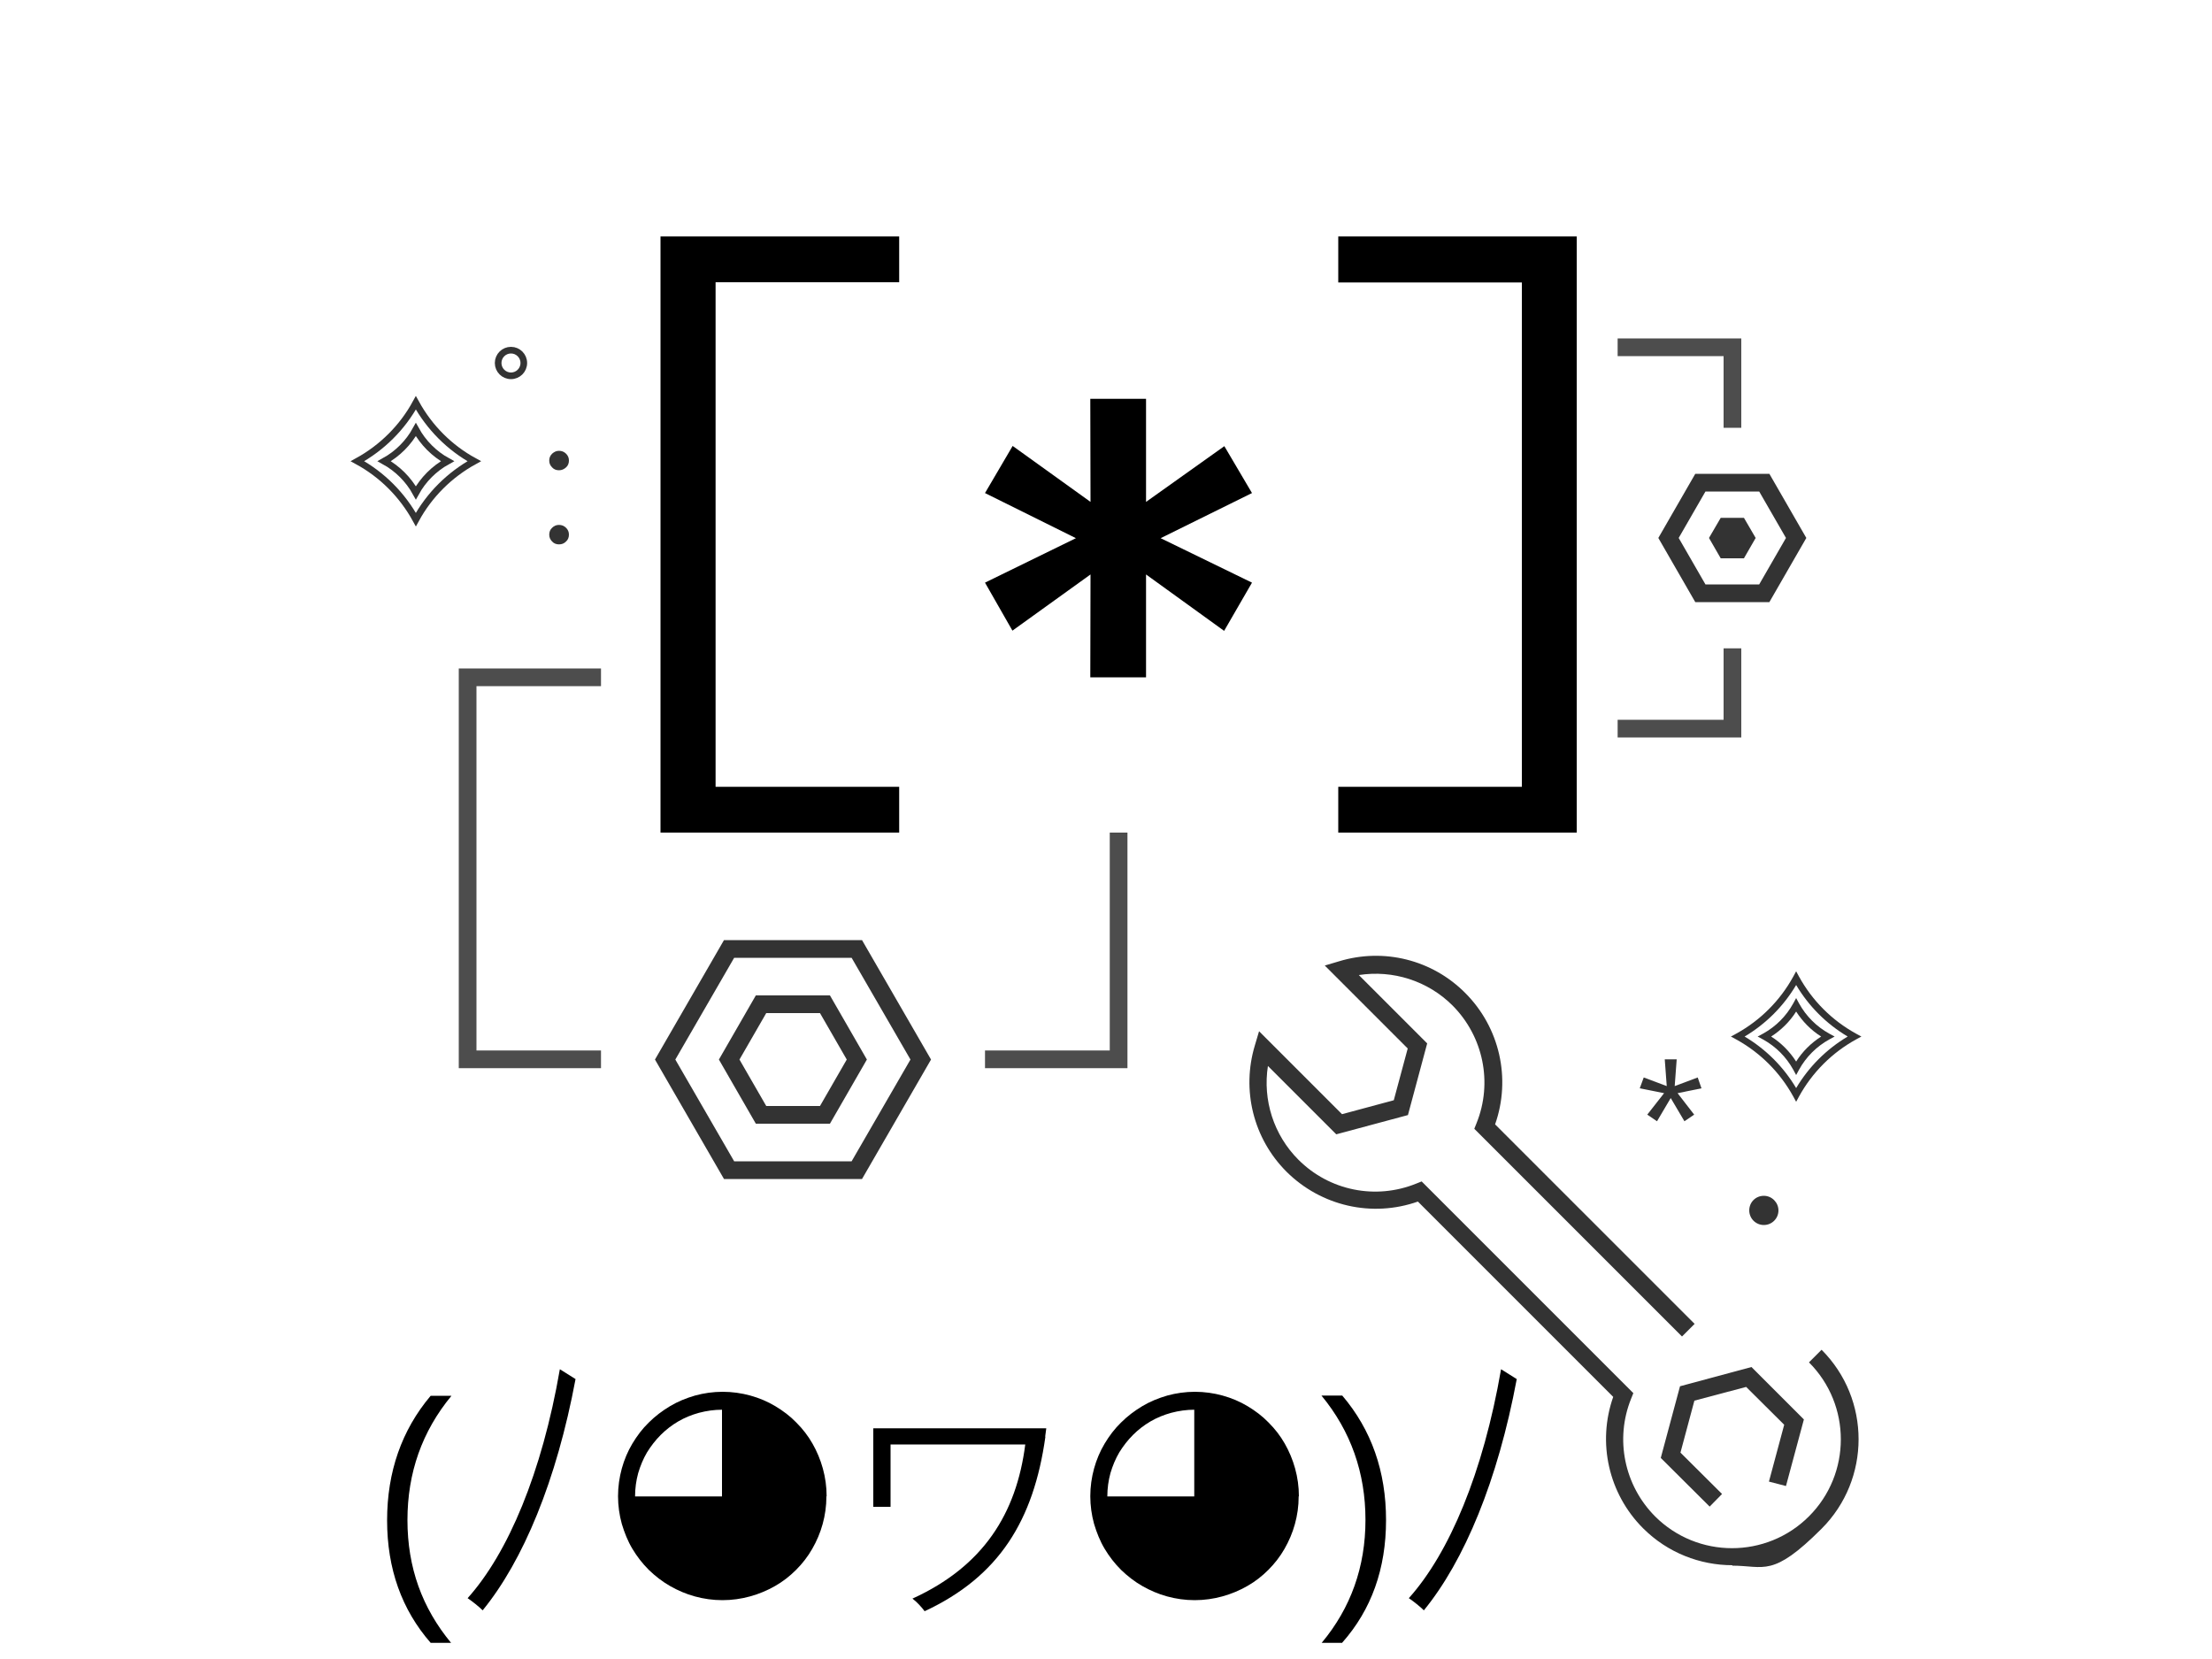 <?xml version="1.0" encoding="UTF-8"?>
<svg xmlns="http://www.w3.org/2000/svg" version="1.1" viewBox="0 0 1000 750">
  <defs>
    <style>
      .cls-1 {
        fill: #4d4d4d;
      }

      .cls-2 {
        fill: #333;
      }

      .cls-3, .cls-4 {
        fill: none;
        stroke: #333;
        stroke-miterlimit: 10;
        stroke-width: 3px;
      }

      .cls-4 {
        stroke-linecap: round;
      }
    </style>
  </defs>
  <!-- Generator: Adobe Illustrator 28.6.0, SVG Export Plug-In . SVG Version: 1.2.0 Build 709)  -->
  <g>
    <g id="_x30_2">
      <g id="logo">
        <polygon points="298.6 376.4 298.6 106.9 406.5 106.9 406.5 127.6 323.5 127.6 323.5 355.7 406.5 355.7 406.5 376.4 298.6 376.4 298.6 376.4"/>
        <polygon points="712.8 106.9 712.8 376.4 605 376.4 605 355.7 688 355.7 688 127.7 605 127.7 605 106.9 712.8 106.9"/>
        <polygon points="492.9 306.2 493 259.7 457.7 285.1 445.3 263.4 486.4 243.3 445.3 222.9 457.8 201.6 493 226.9 492.9 180.3 518.1 180.3 518.1 226.9 553.5 201.7 566 222.9 524.7 243.3 566 263.4 553.4 285.2 518.1 259.7 518.1 306.2 492.9 306.2"/>
      </g>
      <g id="character">
        <path d="M204,742.7h-9.3c-13.1-15-19.7-33.5-19.7-55.4s6.6-40.8,19.7-56.3h9.4c-13.3,16.1-19.9,34.8-19.9,56.2s6.6,39.7,19.8,55.6"/>
        <path d="M260.2,623.4c-8.6,46-23.7,82.2-42,104.6-1.7-1.7-4.6-4-6.8-5.5,18.3-20.4,33.6-56.7,41.7-103.5l7,4.4Z"/>
        <path d="M373.6,676.5c0,4.4-.6,8.5-1.7,12.5-1.1,4-2.7,7.7-4.7,11.2-2,3.5-4.5,6.7-7.3,9.5-2.9,2.9-6,5.3-9.5,7.3-3.5,2-7.3,3.6-11.3,4.7-4,1.1-8.2,1.7-12.5,1.7s-8.5-.6-12.5-1.7c-4-1.1-7.7-2.7-11.2-4.7-3.5-2-6.7-4.5-9.6-7.3-2.9-2.9-5.3-6-7.4-9.5-2.1-3.5-3.6-7.3-4.8-11.3-1.1-4-1.7-8.2-1.7-12.5s.6-8.5,1.7-12.5c1.1-4,2.7-7.8,4.8-11.3,2.1-3.5,4.5-6.7,7.4-9.5,2.9-2.9,6.1-5.3,9.6-7.4,3.5-2.1,7.2-3.6,11.3-4.8,4-1.1,8.2-1.7,12.5-1.7s8.5.6,12.5,1.7c4,1.1,7.8,2.7,11.3,4.8,3.5,2.1,6.7,4.5,9.5,7.4,2.9,2.9,5.3,6,7.3,9.5,2,3.5,3.6,7.3,4.7,11.3,1.1,4,1.7,8.2,1.7,12.5M326.5,637.3c-3.6,0-7.1.5-10.5,1.4-3.3.9-6.5,2.2-9.4,3.9-2.9,1.7-5.5,3.7-7.9,6.1-2.4,2.4-4.4,5-6.2,7.9-1.7,2.9-3,6-4,9.4-.9,3.3-1.4,6.8-1.4,10.5h39.3v-39.2Z"/>
        <path d="M472.6,649.5c-5.3,37.8-20.9,63.2-54.6,78.9-1.2-1.7-3.6-4.3-5.5-5.7,32-14.6,47-38.4,51-69.7h-60.9v28.2h-7.8v-35.5h78.2l-.5,3.8Z"/>
        <path d="M587.1,676.5c0,4.4-.6,8.5-1.7,12.5-1.1,4-2.7,7.7-4.7,11.2s-4.5,6.7-7.3,9.5c-2.9,2.9-6,5.3-9.5,7.3-3.5,2-7.3,3.6-11.3,4.7-4,1.1-8.2,1.7-12.5,1.7s-8.5-.6-12.5-1.7c-4-1.1-7.7-2.7-11.2-4.7-3.5-2-6.7-4.5-9.6-7.3-2.9-2.9-5.3-6-7.4-9.5-2.1-3.5-3.6-7.3-4.8-11.3-1.1-4-1.7-8.2-1.7-12.5s.6-8.5,1.7-12.5c1.1-4,2.7-7.8,4.8-11.3,2.1-3.5,4.5-6.7,7.4-9.5,2.9-2.9,6.1-5.3,9.6-7.4,3.5-2.1,7.2-3.6,11.3-4.8,4-1.1,8.2-1.7,12.5-1.7s8.5.6,12.5,1.7c4,1.1,7.8,2.7,11.3,4.8,3.5,2.1,6.7,4.5,9.5,7.4,2.9,2.9,5.3,6,7.3,9.5,2,3.5,3.6,7.3,4.7,11.3,1.1,4,1.7,8.2,1.7,12.5M540,637.3c-3.6,0-7.1.5-10.5,1.4-3.3.9-6.5,2.2-9.4,3.9-2.9,1.7-5.5,3.7-7.9,6.1s-4.4,5-6.2,7.9c-1.7,2.9-3,6-4,9.4-.9,3.3-1.4,6.8-1.4,10.5h39.3v-39.2Z"/>
        <path d="M606.8,742.7h-9.3c13.2-15.8,19.8-34.4,19.8-55.6s-6.6-40.1-19.9-56.2h9.4c13.2,15.5,19.8,34.3,19.8,56.3s-6.6,40.5-19.8,55.4"/>
        <path d="M685.7,623.4c-8.6,46-23.7,82.2-42,104.6-1.7-1.7-4.6-4-6.8-5.5,18.3-20.4,33.6-56.7,41.7-103.5l7,4.4Z"/>
      </g>
      <g id="wrench">
        <polygon class="cls-2" points="772.9 681.1 750.8 659.1 759.5 626.7 791.8 618 815.5 641.7 807.4 671.8 799.7 669.8 806.6 644.1 789.4 627 766 633.2 759.7 656.7 778.5 675.4 772.9 681.1"/>
        <path class="cls-2" d="M783.2,707.6c-14.6,0-29.3-5.6-40.4-16.7-15.6-15.6-20.8-38.7-13.5-59.4l-88.3-88.3c-20.7,7.3-43.7,2.1-59.4-13.5-15-15-20.4-36.9-14.3-57.1l1.9-6.4,37.5,37.5,23.4-6.3,6.3-23.4-37.5-37.5,6.4-1.9c20.3-6.2,42.2-.7,57.1,14.3,15.6,15.6,20.8,38.7,13.5,59.4l90.2,90.2-5.7,5.7-93.9-93.9,1-2.5c7.4-18.3,3.1-39.2-10.8-53.2-11.2-11.2-27-16.2-42.4-13.8l30.9,30.9-8.7,32.4-32.4,8.7-30.9-30.9c-2.4,15.4,2.6,31.2,13.8,42.4,14,14,34.9,18.2,53.2,10.8l2.5-1,95.7,95.7-1,2.5c-7.4,18.3-3.1,39.2,10.8,53.2,19.2,19.2,50.4,19.2,69.6,0,19.2-19.2,19.2-50.4,0-69.6l5.7-5.7c22.3,22.3,22.3,58.6,0,80.9s-25.8,16.7-40.4,16.7Z"/>
      </g>
      <path class="cls-2" d="M375.2,508h-33.5l-16.7-29,16.7-29h33.5l16.7,29-16.7,29ZM346.4,500h24.3l12.1-21-12.1-21h-24.3l-12.1,21,12.1,21Z"/>
      <path class="cls-2" d="M389.7,533h-62.4l-31.2-54,31.2-54h62.4l31.2,54-31.2,54ZM331.9,525h53.1l26.6-46-26.6-46h-53.1l-26.6,46,26.6,46Z"/>
      <polygon class="cls-1" points="271.7 482.9 207.4 482.9 207.4 302.2 271.7 302.2 271.7 310.2 215.4 310.2 215.4 474.9 271.7 474.9 271.7 482.9"/>
      <polygon class="cls-1" points="509.7 482.9 445.3 482.9 445.3 474.9 501.7 474.9 501.7 376.4 509.7 376.4 509.7 482.9"/>
      <path class="cls-2" d="M799.9,272.2h-33.5l-16.7-29,16.7-29h33.5l16.7,29-16.7,29ZM771,264.2h24.3l12.1-21-12.1-21h-24.3l-12.1,21,12.1,21Z"/>
      <polygon class="cls-2" points="777.9 252.4 788.4 252.4 793.7 243.2 788.4 234.1 777.9 234.1 772.6 243.2 777.9 252.4"/>
      <polygon class="cls-1" points="787.2 193.4 779.2 193.4 779.2 161 731.3 161 731.3 153 787.2 153 787.2 193.4"/>
      <polygon class="cls-1" points="787.2 333.4 731.3 333.4 731.3 325.4 779.2 325.4 779.2 293.1 787.2 293.1 787.2 333.4"/>
      <g id="sparkles-left">
        <path class="cls-2" d="M252.7,212.6c-1.2,0-2.3-.4-3.1-1.3-.9-.9-1.3-1.9-1.3-3.1s.4-2.2,1.3-3.1c.9-.8,1.9-1.3,3.1-1.3s2.3.4,3.2,1.3,1.3,1.9,1.3,3.1-.4,2.3-1.3,3.1-1.9,1.3-3.2,1.3M252.7,246.1c-1.2,0-2.3-.4-3.1-1.3-.9-.9-1.3-1.9-1.3-3.1s.4-2.3,1.3-3.1c.9-.9,1.9-1.3,3.1-1.3s2.3.4,3.2,1.3,1.3,1.9,1.3,3.1-.4,2.3-1.3,3.1c-.9.9-1.9,1.3-3.2,1.3"/>
        <circle class="cls-3" cx="231" cy="164.1" r="5.8"/>
        <g>
          <path class="cls-4" d="M188,182.1h0s0,0,0,0c6.1,11.1,15.2,20.3,26.4,26.4h0s0,0,0,0c-11.1,6.1-20.3,15.2-26.4,26.4h0s0,0,0,0c-6.1-11.1-15.2-20.3-26.4-26.4h0s0,0,0,0c11.1-6.1,20.3-15.2,26.4-26.4Z"/>
          <path class="cls-4" d="M188,194.2h0s0,0,0,0c3.3,6,8.3,11,14.3,14.3h0s0,0,0,0c-6,3.3-11,8.3-14.3,14.3h0s0,0,0,0c-3.3-6-8.3-11-14.3-14.3h0s0,0,0,0c6-3.3,11-8.3,14.3-14.3Z"/>
        </g>
      </g>
      <polygon class="cls-2" points="769.2 492 758.4 494.2 765.9 503.9 761.5 506.9 755.3 496.4 749.1 506.9 744.7 503.9 752.3 494.2 741.3 492 743.1 487.1 753.5 491 752.6 478.9 758 478.9 757.1 491 767.5 487.1 769.2 492"/>
      <path class="cls-2" d="M804,547.2c0,3.7-3,6.6-6.6,6.6s-6.6-2.9-6.6-6.6,2.9-6.6,6.6-6.6,6.6,3.1,6.6,6.6"/>
      <g>
        <path class="cls-2" d="M812,498.1l-1.3-2.4c-6-10.9-14.9-19.8-25.8-25.8l-2.4-1.3,2.4-1.3c10.9-6,19.8-14.9,25.8-25.8l1.3-2.4,1.3,2.4c6,10.9,14.9,19.8,25.8,25.8l2.4,1.3-2.4,1.3c-10.9,6-19.8,14.9-25.8,25.8l-1.3,2.4ZM788.7,468.6c9.6,5.7,17.6,13.7,23.3,23.3,5.7-9.6,13.7-17.6,23.3-23.3-9.6-5.7-17.6-13.7-23.3-23.3-5.7,9.6-13.7,17.6-23.3,23.3Z"/>
        <path class="cls-2" d="M812,486l-1.3-2.4c-3.2-5.8-7.9-10.5-13.7-13.7l-2.4-1.3,2.4-1.3c5.8-3.2,10.5-7.9,13.7-13.7l1.3-2.4,1.3,2.4c3.2,5.8,7.9,10.5,13.7,13.7l2.4,1.3-2.4,1.3c-5.8,3.2-10.5,7.9-13.7,13.7l-1.3,2.4ZM800.7,468.6c4.6,2.9,8.4,6.8,11.3,11.3,2.9-4.6,6.8-8.4,11.3-11.3-4.6-2.9-8.4-6.8-11.3-11.3-2.9,4.6-6.8,8.4-11.3,11.3Z"/>
      </g>
    </g>
  </g>
</svg>